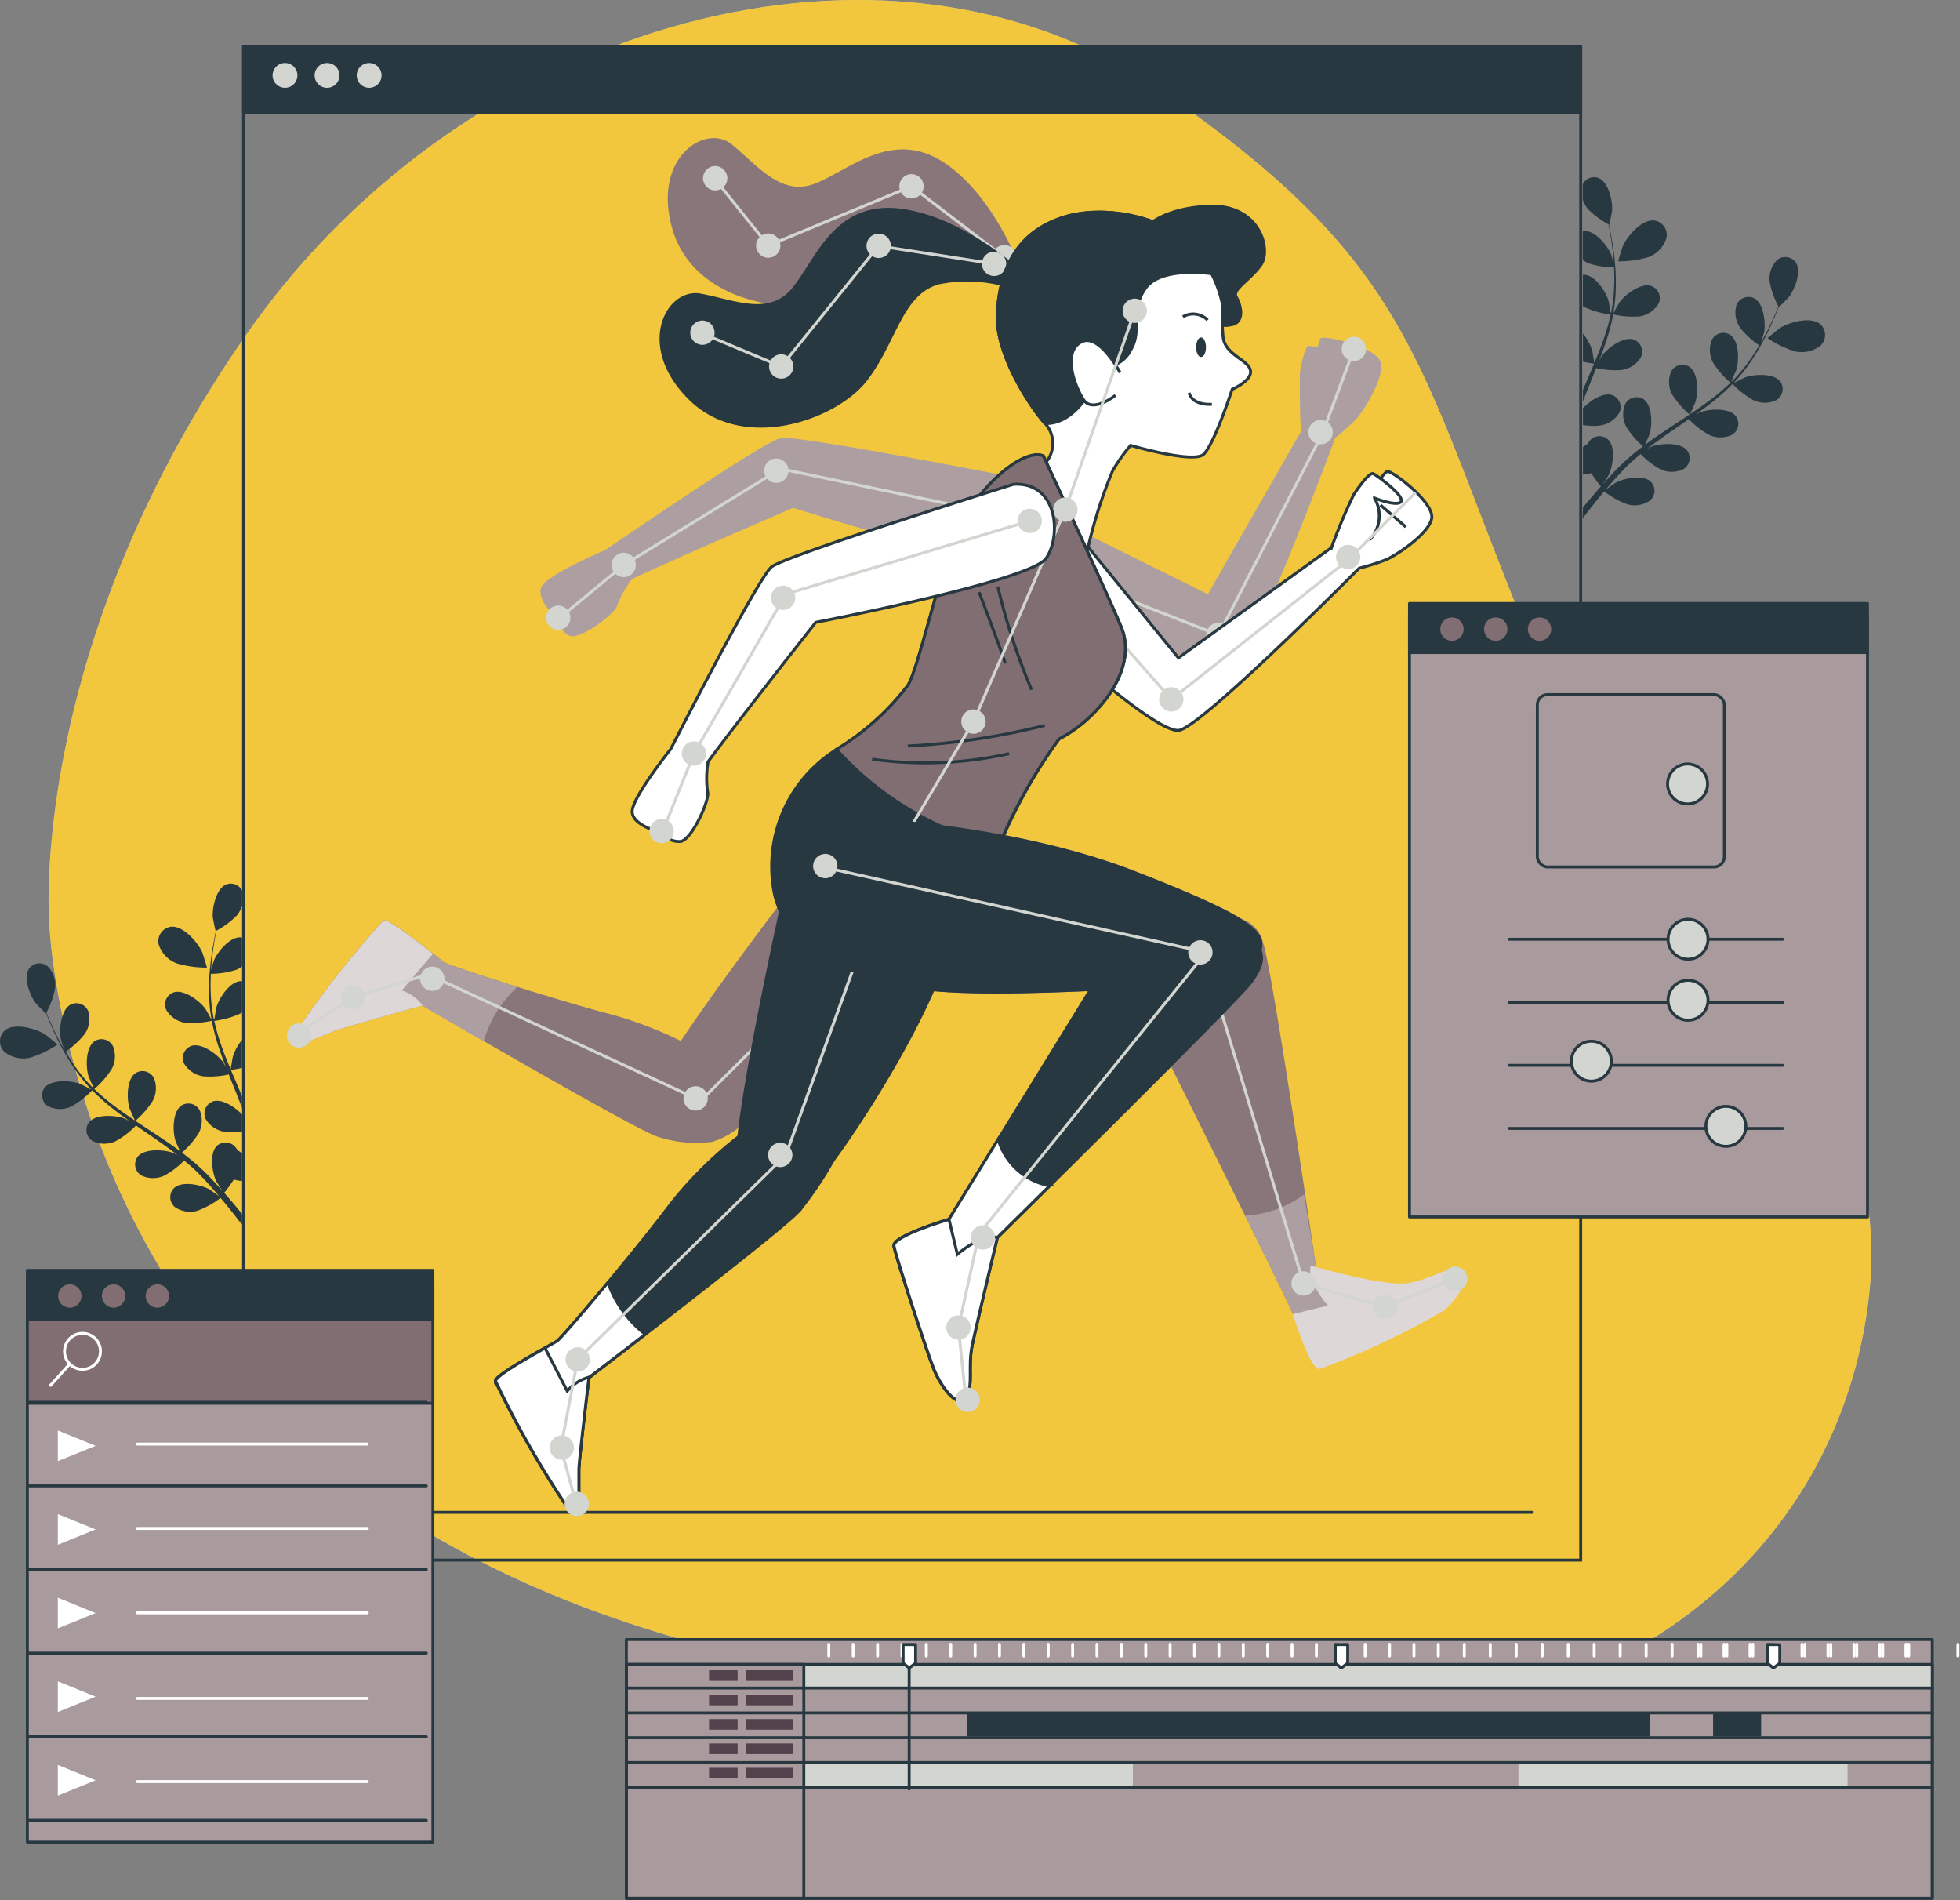 <svg xmlns="http://www.w3.org/2000/svg" xmlns:xlink="http://www.w3.org/1999/xlink" width="100.125" height="97.061" viewBox="0 0 100.125 97.061"><rect x="0" y="0" width="100.125" height="97.061" fill="#808080" stroke="none"/><defs><clipPath id="a"><rect width="100.125" height="97.06" fill="none"/></clipPath><clipPath id="c"><rect width="93.116" height="87.989" fill="none"/></clipPath></defs><g clip-path="url(#a)"><g transform="translate(0 0)"><g clip-path="url(#a)"><path d="M1.75,47.059s.539,16.712,14.489,27.851S49.521,86.845,65.171,87.9,92.84,80.1,94.652,66.71,84.505,49.387,78.018,34.144,72.107,13.888,58.379,4.512,23.175.894,11.917,16.956,1.75,47.059,1.75,47.059" transform="translate(0.76 0.001)" fill="#d2d5d0"/><g transform="translate(2.481 0)" opacity="0.7"><g transform="translate(0 0)"><g clip-path="url(#c)"><path d="M1.75,47.059s.539,16.712,14.489,27.851S49.521,86.845,65.171,87.9,92.84,80.1,94.652,66.71,84.505,49.387,78.018,34.144,72.107,13.888,58.379,4.512,23.175.894,11.917,16.956,1.75,47.059,1.75,47.059" transform="translate(-1.72 0)" fill="#ffc200"/></g></g></g><path d="M41.228,16.165s3.415,7.34,4,8.793-.218,3.054-1.234,4.143a7.046,7.046,0,0,1-1.964,1.525,26.4,26.4,0,0,0-3.415,6.4c-.872,2.689-1.236,4.942-3.851,5.742s-6.541-1.091-7.268-4.216a7.044,7.044,0,0,1,2.98-7.268,13.4,13.4,0,0,0,3.851-3.415c.509-.872,1.453-5.088,2.325-7.413s3.415-4.723,4.579-4.288" transform="translate(12.069 7.118)" fill="#89767a"/><path d="M1.52,37.963a5.3,5.3,0,0,0,1.417-.676c.01-.006-.584-.49-.624-.516-.474-.3-1.57-.613-2.057-.212A.748.748,0,0,0,.239,37.67a1.561,1.561,0,0,0,1.28.293" transform="translate(0 16.064)" fill="#283841"/><path d="M8.091,34.919c.012,0-.216-.731-.236-.776-.228-.516-.973-1.377-1.6-1.311a.748.748,0,0,0-.626.917,1.555,1.555,0,0,0,.907.95,5.313,5.313,0,0,0,1.556.219" transform="translate(2.479 14.501)" fill="#283841"/><path d="M7.676,39.028a.657.657,0,0,0-.366.905,1.37,1.37,0,0,0,.957.646,2.947,2.947,0,0,0,.9-.023V39.7c-.355-.382-1.028-.826-1.491-.673" transform="translate(3.201 17.226)" fill="#283841"/><path d="M11.95,46.926c-.115-.141-.235-.287-.363-.44-.17-.2-.358-.42-.552-.639a7.251,7.251,0,0,0,.493-.678,2.035,2.035,0,0,0,.422.076V43.832a1.748,1.748,0,0,0-.236-.16.744.744,0,0,0-.078-.124.656.656,0,0,0-.97-.1c-.4.383-.247,1.371-.03,1.817.013.026.183.3.293.464-.079-.089-.156-.176-.239-.267-.163-.18-.332-.356-.512-.546L9.9,44.648c-.089-.092-.2-.177-.294-.267-.232-.2-.477-.4-.73-.587a4.327,4.327,0,0,0,.861-1,1.367,1.367,0,0,0,.052-1.152.656.656,0,0,0-.944-.248c-.454.319-.45,1.318-.3,1.791.009.03.151.358.234.536-.151-.112-.3-.226-.46-.336-.456-.317-.926-.623-1.394-.93-.143-.094-.284-.189-.427-.284a4.58,4.58,0,0,0,.894-1.032,1.365,1.365,0,0,0,.053-1.153.656.656,0,0,0-.944-.247c-.454.317-.451,1.318-.3,1.791.01.036.216.507.275.624-.313-.209-.623-.421-.921-.642A11.792,11.792,0,0,1,4.4,40.546a4.615,4.615,0,0,0,.9-1.037,1.376,1.376,0,0,0,.053-1.153.657.657,0,0,0-.946-.247c-.454.317-.45,1.318-.3,1.791.01.03.167.391.245.559l-.026.017a8.412,8.412,0,0,1-.96-1.161c-.16-.226-.3-.453-.431-.675a4.4,4.4,0,0,0,.983-.914,1.366,1.366,0,0,0,.179-1.14.655.655,0,0,0-.911-.349c-.487.267-.593,1.26-.5,1.747,0,.026.085.288.147.48-.058-.1-.118-.2-.172-.3-.2-.368-.363-.718-.5-1.028-.078-.177-.146-.339-.208-.49A4.386,4.386,0,0,0,2.4,35.387a1.369,1.369,0,0,0-.366-1.094.656.656,0,0,0-.97.11c-.309.46.055,1.391.362,1.781.026.033.5.512.506.5l.006-.01c.056.147.12.306.189.476.134.314.291.668.483,1.041a11.909,11.909,0,0,0,.683,1.176,8.76,8.76,0,0,0,.944,1.194l.013.012c-.143-.078-.548-.283-.581-.294-.464-.173-1.463-.232-1.805.2a.656.656,0,0,0,.193.957,1.37,1.37,0,0,0,1.155.012,4.563,4.563,0,0,0,1.081-.836,11.6,11.6,0,0,0,1.163,1.024c.238.185.483.363.732.539-.125-.063-.238-.12-.255-.125-.464-.172-1.462-.232-1.805.2a.655.655,0,0,0,.195.956,1.367,1.367,0,0,0,1.153.012,4.324,4.324,0,0,0,1.054-.809c.1.068.19.134.287.2.461.319.924.633,1.367.956.157.114.307.232.457.349-.111-.056-.2-.1-.221-.108-.464-.172-1.462-.232-1.805.2a.656.656,0,0,0,.195.957,1.367,1.367,0,0,0,1.153.012A4.219,4.219,0,0,0,8.989,44.2c.15.124.3.249.441.376.094.089.19.17.278.264l.268.274c.164.18.334.365.49.545.11.124.21.245.313.366-.154-.115-.461-.334-.489-.349-.433-.241-1.41-.451-1.815-.072a.657.657,0,0,0,.048.976,1.375,1.375,0,0,0,1.139.186,4.484,4.484,0,0,0,1.188-.659c.17.2.333.4.483.587.216.268.412.52.588.753h.029Z" transform="translate(0.417 15.075)" fill="#283841"/><path d="M6.869,38.411a4.576,4.576,0,0,0,1.364-.1,11.632,11.632,0,0,0,.405,1.5c.1.285.2.571.313.855-.069-.123-.133-.232-.143-.245-.293-.4-1.093-1-1.619-.826a.657.657,0,0,0-.366.905,1.374,1.374,0,0,0,.957.646,4.34,4.34,0,0,0,1.325-.094c.043.108.085.218.128.326.187.464.375.927.549,1.388v-.6c-.121-.29-.245-.578-.369-.868-.068-.157-.134-.316-.2-.473.039-.006.288-.042.569-.107V39.285a2.609,2.609,0,0,0-.467.839c-.01.035-.1.542-.114.672-.146-.347-.288-.695-.414-1.042a11.51,11.51,0,0,1-.425-1.437,4.635,4.635,0,0,0,1.323-.369c.032-.02.065-.043.1-.068V36.293a.516.516,0,0,0-.068-.006c-.555.014-1.1.851-1.243,1.326-.009.03-.076.417-.1.6H8.337a8.3,8.3,0,0,1-.16-1.5c-.009-.277,0-.542.012-.8A4.446,4.446,0,0,0,9.513,35.7a1.985,1.985,0,0,0,.27-.164V34.063a.6.6,0,0,0-.059-.013c-.552-.046-1.189.725-1.38,1.182-.01.025-.088.288-.141.483.007-.117.013-.236.023-.349.035-.417.092-.8.146-1.135.033-.19.065-.363.1-.523a4.385,4.385,0,0,0,1.068-.8,1.907,1.907,0,0,0,.245-.456v-.784a.645.645,0,0,0-.817-.319c-.512.215-.721,1.192-.68,1.685,0,.042.137.7.146.7l.01-.006c-.035.154-.069.32-.1.5-.062.336-.128.717-.172,1.135a11.37,11.37,0,0,0-.079,1.358,8.546,8.546,0,0,0,.128,1.515l0,.019c-.075-.144-.3-.539-.322-.568-.293-.4-1.091-1-1.619-.825a.655.655,0,0,0-.365.905,1.371,1.371,0,0,0,.956.646" transform="translate(2.584 13.825)" fill="#283841"/><path d="M64.048,12.94a5.3,5.3,0,0,1-1.417-.676c-.01-.006.584-.49.624-.516.474-.3,1.57-.613,2.057-.212a.748.748,0,0,1,.016,1.112,1.561,1.561,0,0,1-1.28.293" transform="translate(27.664 5.011)" fill="#283841"/><path d="M57.337,9.9c-.012,0,.216-.731.236-.776.228-.516.972-1.377,1.6-1.311a.746.746,0,0,1,.626.917,1.553,1.553,0,0,1-.905.95,5.318,5.318,0,0,1-1.556.219" transform="translate(25.326 3.449)" fill="#283841"/><path d="M57.58,14.005a.657.657,0,0,1,.366.905,1.37,1.37,0,0,1-.957.646,2.946,2.946,0,0,1-.9-.023v-.855c.355-.382,1.028-.826,1.491-.673" transform="translate(24.775 6.173)" fill="#283841"/><path d="M56.089,21.9c.115-.141.235-.288.363-.44.17-.2.358-.42.552-.639a7.252,7.252,0,0,1-.493-.678,2.035,2.035,0,0,1-.422.076V18.809a1.907,1.907,0,0,1,.236-.161.8.8,0,0,1,.078-.123.656.656,0,0,1,.97-.1c.4.383.247,1.371.03,1.817-.013.026-.183.3-.293.464.079-.089.156-.176.239-.267.163-.18.332-.356.512-.546l.274-.267c.089-.092.2-.177.294-.267.232-.2.477-.4.729-.587a4.327,4.327,0,0,1-.861-1,1.367,1.367,0,0,1-.052-1.152.656.656,0,0,1,.944-.248c.454.319.45,1.318.3,1.791-.009.03-.151.358-.234.536.151-.112.3-.226.46-.336.456-.317.926-.623,1.394-.93.143-.094.284-.189.427-.284a4.58,4.58,0,0,1-.894-1.032,1.365,1.365,0,0,1-.053-1.153.656.656,0,0,1,.944-.247c.454.317.451,1.318.3,1.791-.01.036-.216.507-.275.624.313-.209.623-.421.921-.642a11.79,11.79,0,0,0,1.148-.965,4.615,4.615,0,0,1-.9-1.037,1.376,1.376,0,0,1-.053-1.153.657.657,0,0,1,.946-.247c.454.317.45,1.318.3,1.791-.01.03-.167.391-.245.559l.026.017a8.411,8.411,0,0,0,.96-1.161c.16-.226.3-.453.431-.675a4.4,4.4,0,0,1-.983-.914,1.372,1.372,0,0,1-.179-1.14.655.655,0,0,1,.911-.349c.487.267.593,1.26.5,1.747-.006.026-.086.288-.148.48.058-.1.118-.2.172-.3.2-.368.363-.718.5-1.028.078-.177.146-.339.208-.49a4.386,4.386,0,0,1-.448-1.259,1.374,1.374,0,0,1,.366-1.094.656.656,0,0,1,.97.11c.309.46-.055,1.391-.362,1.781-.026.033-.5.512-.506.5l-.006-.01c-.056.147-.118.306-.189.476-.134.314-.29.668-.483,1.041a11.63,11.63,0,0,1-.683,1.176,8.65,8.65,0,0,1-.944,1.194l-.013.012c.143-.078.548-.283.581-.294.464-.173,1.463-.232,1.805.2a.656.656,0,0,1-.193.957,1.37,1.37,0,0,1-1.155.012,4.562,4.562,0,0,1-1.081-.836,11.6,11.6,0,0,1-1.163,1.024c-.238.185-.483.363-.732.539.125-.063.238-.12.255-.125.464-.172,1.462-.232,1.805.2a.655.655,0,0,1-.195.956,1.367,1.367,0,0,1-1.153.012,4.324,4.324,0,0,1-1.054-.809c-.1.068-.19.134-.287.2-.461.319-.924.633-1.367.956-.157.114-.307.232-.457.349.111-.056.2-.1.221-.108.464-.173,1.462-.232,1.805.2a.656.656,0,0,1-.195.957,1.367,1.367,0,0,1-1.153.012,4.218,4.218,0,0,1-1.028-.783c-.15.124-.3.249-.441.376-.094.089-.189.17-.278.264l-.268.274c-.164.18-.334.365-.49.545-.108.124-.21.245-.313.366.154-.115.461-.334.489-.349.433-.241,1.41-.451,1.815-.072a.658.658,0,0,1-.046.976,1.379,1.379,0,0,1-1.14.186,4.485,4.485,0,0,1-1.188-.659c-.17.2-.333.4-.483.587-.216.268-.412.52-.588.753h-.029Z" transform="translate(24.775 4.022)" fill="#283841"/><path d="M59,13.388a4.56,4.56,0,0,1-1.362-.1,11.88,11.88,0,0,1-.407,1.5c-.1.285-.2.571-.313.855.069-.123.133-.232.143-.245.293-.4,1.093-1,1.619-.826a.657.657,0,0,1,.366.905,1.374,1.374,0,0,1-.957.646,4.372,4.372,0,0,1-1.323-.094c-.045.108-.087.218-.13.326-.187.464-.375.927-.549,1.387v-.594c.121-.29.245-.578.369-.868.068-.157.134-.316.2-.473-.039-.006-.288-.042-.569-.107V14.262a2.609,2.609,0,0,1,.467.839c.01.035.1.542.114.672.146-.347.288-.695.414-1.042a11.511,11.511,0,0,0,.425-1.437,4.635,4.635,0,0,1-1.323-.369c-.032-.02-.065-.043-.1-.068V11.27a.515.515,0,0,1,.068-.006c.555.014,1.1.851,1.243,1.326.009.03.076.417.1.6h.032a8.3,8.3,0,0,0,.16-1.5c.009-.277,0-.542-.012-.8a4.446,4.446,0,0,1-1.325-.219,1.986,1.986,0,0,1-.27-.164V9.04a.6.6,0,0,1,.059-.013c.552-.046,1.189.725,1.38,1.182.01.025.088.288.141.483-.007-.117-.013-.236-.023-.349-.035-.417-.092-.8-.146-1.135-.033-.19-.065-.363-.1-.523a4.385,4.385,0,0,1-1.068-.8,1.907,1.907,0,0,1-.245-.456V6.642a.644.644,0,0,1,.817-.319c.512.215.721,1.192.68,1.685,0,.042-.137.7-.146.7l-.01-.006c.035.154.069.32.1.5.062.336.128.717.172,1.135a11.37,11.37,0,0,1,.079,1.358,8.546,8.546,0,0,1-.128,1.515l0,.019c.075-.144.3-.539.321-.568.293-.4,1.091-1,1.619-.825a.655.655,0,0,1,.365.905,1.371,1.371,0,0,1-.956.646" transform="translate(24.775 2.772)" fill="#283841"/><path d="M54.142,13.231c-.2-.789-2.778-1.373-3.043-1.251-.05.023-.112.2-.18.473a3.036,3.036,0,0,0-.431-.071c-.264-.01-.474,1.383-.474,1.383s-.022,2.379.071,2.961l-4.773,8.34-8.143-4.044c-.608,2.351,3.313,6.238,3.313,6.238s5.4,1.7,6.362,1.181S51.82,17.081,51.82,17.081a11.765,11.765,0,0,0,1.077-.969c.373-.409,1.445-2.092,1.246-2.881" transform="translate(16.389 5.285)" fill="#ad9fa1"/><path d="M38.788,24.543l6.322,2.48L50.4,16.775l1.7-4.53" transform="translate(17.133 5.409)" fill="none" stroke="#d2d5d0" stroke-miterlimit="10" stroke-width="0.15"/><path d="M43.93,22.428a.622.622,0,1,0-.309.823.62.62,0,0,0,.309-.823" transform="translate(18.88 9.746)" fill="#d2d5d0"/><path d="M47.549,15.243a.622.622,0,1,0-.309.823.62.62,0,0,0,.309-.823" transform="translate(20.478 6.572)" fill="#d2d5d0"/><path d="M48.784,12.552a.621.621,0,1,0-.621.621.621.621,0,0,0,.621-.621" transform="translate(20.999 5.27)" fill="#d2d5d0"/><path d="M48.723,7.306A5.5,5.5,0,0,0,45.8,8.1a7.336,7.336,0,0,0-4.693-.183,4.321,4.321,0,0,0-2.589,2.164,5.765,5.765,0,0,0-.5,1.423,8.645,8.645,0,0,0-.164,1.21c-.006.071-.007.14-.009.21v.066c0,.049,0,.1,0,.148l.006.081c0,.045.006.091.01.136,0,.029.007.056.01.084.006.046.01.091.017.136,0,.029.009.058.014.087.007.046.013.091.022.136.006.029.013.058.019.087.009.046.017.091.029.136.006.029.013.058.02.087l.035.137c.007.029.016.058.025.087l.039.137c.009.029.019.056.027.085.014.046.029.092.045.138.009.027.019.055.029.084.016.046.032.092.049.138l.03.082c.017.046.035.092.053.138l.035.084c.017.045.036.089.055.134l.036.082c.019.045.039.089.059.134.012.027.025.053.036.079.02.045.042.089.062.133l.039.081.062.127.042.082c.022.04.042.082.063.123s.029.053.042.079l.065.12.043.081.065.114c.014.026.03.052.045.079s.042.072.063.107l.048.081c.02.033.04.066.059.1l.052.082.056.089.052.084.053.082.055.084c.017.025.033.049.049.074s.039.058.058.085l.042.061.061.088c.013.017.025.035.036.052l.063.087.029.04.066.089.022.029.066.087.017.022.066.085.01.01c.023.029.045.056.066.081l.006.007.063.074c.035.039.066.074.094.1a1.517,1.517,0,0,1,.078,1.858c-.022.026-.04.049-.059.075-.094-.2-.146-.314-.146-.314-1.163-.437-3.707,1.962-4.579,4.288s-1.817,6.541-2.325,7.413a13.011,13.011,0,0,1-3.668,3.29A16.4,16.4,0,0,0,37.928,40a27.042,27.042,0,0,1,3.078-5.478,7.072,7.072,0,0,0,1.962-1.525c1.018-1.091,1.817-2.69,1.236-4.143-.242-.6-.976-2.23-1.749-3.921a20.4,20.4,0,0,1,1.285-4.092,8.138,8.138,0,0,1,.928-1.315s3.173.928,3.714.464,1.471-3.327,1.471-3.327,1.084-.464.928-1.006-1.315-.774-1.393-1.7c-.017-.218-.027-.414-.032-.587a1.746,1.746,0,0,0,.391.007c.787-.079.551-1.024.316-1.417s.708-.866,1.259-1.654-.078-3.072-2.6-2.993" transform="translate(13.09 3.226)" fill="#ad9fa1"/><path d="M40.526,8.486s.866-1.1,3.387-1.181,3.15,2.2,2.6,2.992-1.5,1.26-1.26,1.654.473,1.339-.314,1.419A1.1,1.1,0,0,1,43.6,12.344c-.078-.708-2.047-3.779-3.071-3.858" transform="translate(17.901 3.226)" fill="#89767a"/><path d="M46.871,12.386A6.133,6.133,0,0,0,45.4,9.368C44.085,7.82,40.834,7.046,38.591,7.82s-3.1,2.553-3.25,4.8,1.933,5.184,2.475,5.726a1.517,1.517,0,0,1,.078,1.857c-.31.386-.464.62-.464.62l2.4,4.488a24.613,24.613,0,0,1,1.393-4.566,8.124,8.124,0,0,1,.928-1.316s3.173.928,3.714.464,1.471-3.327,1.471-3.327,1.083-.464.928-1-1.315-.774-1.393-1.7a7.206,7.206,0,0,1,0-1.471" transform="translate(15.607 3.32)" fill="#ad9fa1"/><path d="M45.4,9.367c-1.316-1.548-4.567-2.321-6.811-1.548s-3.1,2.555-3.25,4.8c-.151,2.2,1.853,5.068,2.442,5.69.564.025,1.889-.235,2.9-2.9a1.515,1.515,0,0,0,1.472-.852c.618-1.006-.079-2.011.771-3.172.709-.965,2.693-.807,3.348-.727A7.118,7.118,0,0,0,45.4,9.367" transform="translate(15.607 3.32)" fill="#89767a"/><path d="M40.45,13.7s-1.083-2.089-2.013-1.547-.309,2.243.156,2.94,1.625-.232,1.625-.232" transform="translate(16.766 5.33)" fill="#ad9fa1"/><path d="M44.582,11.01,41.036,21.167,36.342,31.993,30.306,42.149" transform="translate(13.386 4.864)" fill="none" stroke="#d2d5d0" stroke-miterlimit="10" stroke-width="0.15"/><path d="M41.02,11.2a.621.621,0,1,0-.621.621.621.621,0,0,0,.621-.621" transform="translate(17.57 4.673)" fill="#d2d5d0"/><path d="M38.561,18.245a.621.621,0,1,0-.621.621.621.621,0,0,0,.621-.621" transform="translate(16.484 7.785)" fill="#d2d5d0"/><path d="M35.305,25.754a.622.622,0,1,0-.623.621.623.623,0,0,0,.623-.621" transform="translate(15.045 11.102)" fill="#d2d5d0"/><path d="M31.118,32.8a.621.621,0,1,0-.621.621.621.621,0,0,0,.621-.621" transform="translate(13.196 14.214)" fill="#d2d5d0"/><path d="M44.306,17.713s-11.952-2.357-12.869-2.193c-.747.133-6.779,4.22-8.976,5.722,0,0-2.9,1.223-3.248,1.861s.82,1.687.82,1.687a1.092,1.092,0,0,0,.623.835c.545.213,2.382-1.188,2.426-1.576a5.11,5.11,0,0,1,.754-1.331c2.014-.956,8.228-3.633,8.228-3.633s10.648,3.387,11.907,2.746,2.383-3.172.334-4.119" transform="translate(8.458 6.852)" fill="#ad9fa1"/><path d="M43.873,19.269,31.144,16.607l-8.013,4.915-3.369,2.785" transform="translate(8.729 7.336)" fill="none" stroke="#d2d5d0" stroke-miterlimit="10" stroke-width="0.15"/><path d="M37.223,18.94a.622.622,0,1,0-.843.249.622.622,0,0,0,.843-.249" transform="translate(15.926 7.961)" fill="#d2d5d0"/><path d="M28.244,17.163a.622.622,0,1,0-.843.249.622.622,0,0,0,.843-.249" transform="translate(11.96 7.176)" fill="#d2d5d0"/><path d="M22.836,20.5a.622.622,0,1,0-.843.249.622.622,0,0,0,.843-.249" transform="translate(9.571 8.651)" fill="#d2d5d0"/><path d="M20.517,22.372a.622.622,0,1,0-.843.249.622.622,0,0,0,.843-.249" transform="translate(8.547 9.477)" fill="#d2d5d0"/><path d="M41.945,12.246s-1.3-4.073-4.014-6S33,6.488,31.223,7.2s-2.964-.92-4.308-2-4.112.732-2.994,4.41,6.054,4.432,8.326,3.441,3.665-3.006,5.615-2.588a7.187,7.187,0,0,1,3.462,2.279Z" transform="translate(10.451 2.164)" fill="#89767a"/><path d="M40.121,10.348l-4.74-3.623L28.066,9.754,25.312,6.317" transform="translate(11.18 2.791)" fill="none" stroke="#d2d5d0" stroke-miterlimit="10" stroke-width="0.15"/><path d="M27.958,9.189a.621.621,0,1,0-.843.249.621.621,0,0,0,.843-.249" transform="translate(11.833 3.653)" fill="#d2d5d0"/><path d="M26.078,6.8a.621.621,0,1,0-.843.249.622.622,0,0,0,.843-.249" transform="translate(11.003 2.6)" fill="#d2d5d0"/><path d="M33.033,7.088a.621.621,0,1,0-.843.249.621.621,0,0,0,.843-.249" transform="translate(14.075 2.725)" fill="#d2d5d0"/><path d="M36.321,9.6a.621.621,0,1,0-.843.249.622.622,0,0,0,.843-.249" transform="translate(15.527 3.835)" fill="#d2d5d0"/><path d="M31.146,31.054s-8.128,10.483-8.061,11.737a2.347,2.347,0,0,0,3.178,2.248c1.964-.771,9.246-5.251,11.648-8.356s-2.4-9.7-6.764-5.628" transform="translate(10.197 13.148)" fill="#89767a"/><path d="M30.084,28.9s8.686.17,15.5,2.81,6.728,3.237,6.472,4.259-2.555,1.7-10.731,1.959-10.731-.427-13.37-3.833" transform="translate(12.348 12.766)" fill="#89767a"/><path d="M32.2,39.9a20.161,20.161,0,0,0-5.434-2.46c-2.885-.747-8.407-2.526-8.662-2.7s-2.775-2.265-3.09-2.135a50.169,50.169,0,0,0-4.638,5.961c-.027.381-.04.569.747.245l1.338-.551c.394-.161,4.527-1.311,4.527-1.311s10.546,6.156,11.959,6.681a6.3,6.3,0,0,0,2.866.284,4.011,4.011,0,0,0,1.541-.9" transform="translate(4.579 14.403)" fill="#89767a"/><path d="M21.856,36.009C19.9,35.4,18.24,34.84,18.1,34.748c-.255-.172-2.775-2.265-3.09-2.135a50.169,50.169,0,0,0-4.638,5.961c-.027.379-.042.569.747.245l1.338-.551c.394-.161,4.526-1.311,4.526-1.311s1.351.789,3.15,1.825a5.828,5.828,0,0,1,1.72-2.774" transform="translate(4.579 14.403)" fill="#ad9fa1"/><path d="M15.935,36.194l1.6-1.886c-.833-.657-2.288-1.792-2.522-1.7a50.169,50.169,0,0,0-4.638,5.961c-.027.381-.042.571.747.247l1.338-.552c.394-.161,4.526-1.311,4.526-1.311l.053.032a2.178,2.178,0,0,0-1.1-.8" transform="translate(4.579 14.403)" fill="#ddd7d7"/><path d="M39.589,33.207l-8.372,8.345L17.287,35.1l-3.838,1.159-3.077,2.049" transform="translate(4.582 14.668)" fill="none" stroke="#d2d5d0" stroke-miterlimit="10" stroke-width="0.15"/><path d="M25.4,39.366a.621.621,0,1,0-.828.3.623.623,0,0,0,.828-.3" transform="translate(10.698 16.997)" fill="#d2d5d0"/><path d="M16.072,35.128a.621.621,0,1,0-.828.3.623.623,0,0,0,.828-.3" transform="translate(6.576 15.125)" fill="#d2d5d0"/><path d="M13.26,35.781a.621.621,0,1,0-.828.3.623.623,0,0,0,.828-.3" transform="translate(5.334 15.413)" fill="#d2d5d0"/><path d="M11.351,37.137a.621.621,0,1,0-.828.3.623.623,0,0,0,.828-.3" transform="translate(4.491 16.012)" fill="#d2d5d0"/><path d="M48.462,52.756c.556-.185,2-.177,2.993-.471-.99-1.034-1.805-1.89-1.805-1.89s-2.255-15.418-2.713-16.61A1.626,1.626,0,0,0,44.572,32.7l-4.765,2.526S48.482,52.6,48.462,52.756" transform="translate(17.583 14.363)" fill="#89767a"/><path d="M46.557,48.427c.556-.185,2-.177,2.993-.471-.99-1.034-1.805-1.89-1.805-1.89s-.257-1.573-.621-3.75A5.514,5.514,0,0,1,44.118,43.4c1.316,2.653,2.448,4.959,2.439,5.026" transform="translate(19.487 18.692)" fill="#ad9fa1"/><path d="M47.19,50.115a39.907,39.907,0,0,0,6.4-3.023c.67-.627,1.472-1.854.761-2.034s-1.459.477-2.663.673-4.955-.894-4.955-.894c-.251.768.865,2.04.865,2.04l-1.786.435s.869,2.891,1.38,2.8" transform="translate(20.235 19.805)" fill="#ddd7d7"/><path d="M61.594,51.555l-3.911,1.6-4.152-1.2L48.5,35.349,29.573,30.79" transform="translate(13.063 13.601)" fill="none" stroke="#d2d5d0" stroke-miterlimit="10" stroke-width="0.15"/><path d="M47,45.66a.621.621,0,1,0-.621.621A.621.621,0,0,0,47,45.66" transform="translate(20.212 19.894)" fill="#d2d5d0"/><path d="M43.514,34.143a.621.621,0,1,0-.621.621.621.621,0,0,0,.621-.621" transform="translate(18.671 14.807)" fill="#d2d5d0"/><path d="M30.386,30.981a.621.621,0,1,0-.621.621.621.621,0,0,0,.621-.621" transform="translate(12.873 13.411)" fill="#d2d5d0"/><path d="M49.882,46.491a.621.621,0,1,0-.621.621.621.621,0,0,0,.621-.621" transform="translate(21.484 20.261)" fill="#d2d5d0"/><path d="M52.374,45.494a.621.621,0,1,0-.621.621.621.621,0,0,0,.621-.621" transform="translate(22.585 19.821)" fill="#d2d5d0"/><line x2="61.297" transform="translate(17.006 77.242)" fill="none" stroke="#283841" stroke-miterlimit="10" stroke-width="0.15"/><path d="M42,10.8s-3.087-2.957-6.393-3.348-4.217,2.565-5.435,4.044-3.043.608-4.739.3-3.263,2.608-.522,5.3,7.435,1,8.957-.956,1.782-4.391,3.7-4.958a7.184,7.184,0,0,1,4.13.349Z" transform="translate(10.347 3.275)" fill="#283841"/><path d="M42,10.8s-3.087-2.957-6.393-3.348-4.217,2.565-5.435,4.044-3.043.608-4.739.3-3.263,2.608-.522,5.3,7.435,1,8.957-.956,1.782-4.391,3.7-4.958a7.184,7.184,0,0,1,4.13.349Z" transform="translate(10.347 3.275)" fill="none" stroke="#283841" stroke-miterlimit="10" stroke-width="0.15"/><path d="M39.8,9.629l-5.9-.917-4.978,6.158-4.061-1.7" transform="translate(10.983 3.848)" fill="none" stroke="#d2d5d0" stroke-miterlimit="10" stroke-width="0.15"/><path d="M28.493,13.173a.621.621,0,1,0-.621.621.621.621,0,0,0,.621-.621" transform="translate(12.036 5.545)" fill="#d2d5d0"/><path d="M25.7,11.976a.621.621,0,1,0-.621.621.621.621,0,0,0,.621-.621" transform="translate(10.804 5.016)" fill="#d2d5d0"/><path d="M31.947,8.9a.622.622,0,1,0-.623.621.623.623,0,0,0,.623-.621" transform="translate(13.562 3.658)" fill="#d2d5d0"/><path d="M36.036,9.538a.621.621,0,1,0-.621.621.621.621,0,0,0,.621-.621" transform="translate(15.368 3.939)" fill="#d2d5d0"/><path d="M37.952,19.174l5.741,7.05,8.068-5.814S54.086,16.7,54.376,16.7s2.4,1.6,2.253,2.4-1.817,1.889-2.325,2.106a11.6,11.6,0,0,1-1.381.437s-8.14,8.212-9.23,8.284-5.305-3.705-5.305-3.705-1.962-5.16-.435-7.05" transform="translate(16.507 7.378)" fill="#fff"/><path d="M37.952,19.174l5.741,7.05,8.068-5.814S54.086,16.7,54.376,16.7s2.4,1.6,2.253,2.4-1.817,1.889-2.325,2.106a11.6,11.6,0,0,1-1.381.437s-8.14,8.212-9.23,8.284-5.305-3.705-5.305-3.705S36.425,21.064,37.952,19.174Z" transform="translate(16.507 7.378)" fill="none" stroke="#283841" stroke-miterlimit="10" stroke-width="0.15"/><path d="M47.149,20.683a27.55,27.55,0,0,1,1.181-2.834s.768-1.182,1-1.064,1.595,1.123,1.417,1.417-1.358-.176-1.358-.176a1.793,1.793,0,0,1-.236,2.125" transform="translate(20.826 7.411)" fill="#fff"/><path d="M47.149,20.683a27.55,27.55,0,0,1,1.181-2.834s.768-1.182,1-1.064,1.595,1.123,1.417,1.417-1.358-.176-1.358-.176a1.793,1.793,0,0,1-.236,2.125" transform="translate(20.826 7.411)" fill="none" stroke="#283841" stroke-miterlimit="10" stroke-width="0.15"/><line x2="1.299" y2="1.122" transform="translate(70.515 25.79)" fill="none" stroke="#283841" stroke-miterlimit="10" stroke-width="0.15"/><path d="M36.9,20.467l6.639,7.544,9.055-7.142,3.42-3.42" transform="translate(16.298 7.708)" fill="none" stroke="#d2d5d0" stroke-miterlimit="10" stroke-width="0.15"/><path d="M42.315,24.966a.621.621,0,1,0-.621.621.621.621,0,0,0,.621-.621" transform="translate(18.142 10.754)" fill="#d2d5d0"/><path d="M48.582,19.922a.621.621,0,1,0-.621.621.621.621,0,0,0,.621-.621" transform="translate(20.91 8.526)" fill="#d2d5d0"/><path d="M40.526,8.486s.866-1.1,3.387-1.181,3.15,2.2,2.6,2.992-1.5,1.26-1.26,1.654.473,1.339-.314,1.419A1.1,1.1,0,0,1,43.6,12.344c-.078-.708-2.047-3.779-3.071-3.858" transform="translate(17.901 3.226)" fill="#283841"/><path d="M40.526,8.486s.866-1.1,3.387-1.181,3.15,2.2,2.6,2.992-1.5,1.26-1.26,1.654.473,1.339-.314,1.419A1.1,1.1,0,0,1,43.6,12.344C43.519,11.637,41.55,8.566,40.526,8.486Z" transform="translate(17.901 3.226)" fill="none" stroke="#283841" stroke-miterlimit="10" stroke-width="0.15"/><path d="M46.871,12.386A6.133,6.133,0,0,0,45.4,9.368C44.085,7.82,40.834,7.046,38.591,7.82s-3.1,2.553-3.25,4.8,1.933,5.184,2.475,5.726a1.517,1.517,0,0,1,.078,1.857c-.31.386-.464.62-.464.62l2.4,4.488a24.613,24.613,0,0,1,1.393-4.566,8.124,8.124,0,0,1,.928-1.316s3.173.928,3.714.464,1.471-3.327,1.471-3.327,1.083-.464.928-1-1.315-.774-1.393-1.7a7.206,7.206,0,0,1,0-1.471" transform="translate(15.607 3.32)" fill="#fff"/><path d="M46.871,12.386A6.133,6.133,0,0,0,45.4,9.368C44.085,7.82,40.834,7.046,38.591,7.82s-3.1,2.553-3.25,4.8,1.933,5.184,2.475,5.726a1.517,1.517,0,0,1,.078,1.857c-.31.386-.464.62-.464.62l2.4,4.488a24.613,24.613,0,0,1,1.393-4.566,8.124,8.124,0,0,1,.928-1.316s3.173.928,3.714.464,1.471-3.327,1.471-3.327,1.083-.464.928-1-1.315-.774-1.393-1.7A7.206,7.206,0,0,1,46.871,12.386Z" transform="translate(15.607 3.32)" fill="none" stroke="#283841" stroke-miterlimit="10" stroke-width="0.15"/><path d="M42.886,12.456c0,.278-.112.5-.252.5s-.252-.226-.252-.5.112-.5.252-.5.252.226.252.5" transform="translate(18.72 5.279)" fill="#283841"/><path d="M41.914,11.267a1.029,1.029,0,0,1,1.261.169" transform="translate(18.514 4.913)" fill="none" stroke="#283841" stroke-miterlimit="10" stroke-width="0.15"/><path d="M43.3,14.5s-.973.1-1.168-.584" transform="translate(18.609 6.148)" fill="none" stroke="#283841" stroke-miterlimit="10" stroke-width="0.15"/><path d="M45.4,9.367c-1.316-1.548-4.567-2.321-6.811-1.548s-3.1,2.555-3.25,4.8c-.151,2.2,1.853,5.068,2.442,5.69.564.025,1.889-.235,2.9-2.9a1.515,1.515,0,0,0,1.472-.852c.618-1.006-.079-2.011.771-3.172.709-.965,2.693-.807,3.348-.727A7.118,7.118,0,0,0,45.4,9.367" transform="translate(15.607 3.32)" fill="#283841"/><path d="M45.4,9.367c-1.316-1.548-4.567-2.321-6.811-1.548s-3.1,2.555-3.25,4.8c-.151,2.2,1.853,5.068,2.442,5.69.564.025,1.889-.235,2.9-2.9a1.515,1.515,0,0,0,1.472-.852c.618-1.006-.079-2.011.771-3.172.709-.965,2.693-.807,3.348-.727A7.118,7.118,0,0,0,45.4,9.367Z" transform="translate(15.607 3.32)" fill="none" stroke="#283841" stroke-miterlimit="10" stroke-width="0.15"/><path d="M40.45,13.7s-1.083-2.089-2.013-1.547-.309,2.243.156,2.94,1.625-.232,1.625-.232" transform="translate(16.766 5.33)" fill="#fff"/><path d="M40.45,13.7s-1.083-2.089-2.013-1.547-.309,2.243.156,2.94,1.625-.232,1.625-.232" transform="translate(16.766 5.33)" fill="none" stroke="#283841" stroke-miterlimit="10" stroke-width="0.15"/><path d="M41.228,16.165s3.415,7.34,4,8.793-.218,3.054-1.234,4.143a7.046,7.046,0,0,1-1.964,1.525,26.4,26.4,0,0,0-3.415,6.4c-.872,2.689-1.236,4.942-3.851,5.742s-6.541-1.091-7.268-4.216a7.044,7.044,0,0,1,2.98-7.268,13.4,13.4,0,0,0,3.851-3.415c.509-.872,1.453-5.088,2.325-7.413s3.415-4.723,4.579-4.288" transform="translate(12.069 7.118)" fill="#283841"/><path d="M41.228,16.165s3.415,7.34,4,8.793-.218,3.054-1.234,4.143a7.046,7.046,0,0,1-1.964,1.525,26.4,26.4,0,0,0-3.415,6.4c-.872,2.689-1.236,4.942-3.851,5.742s-6.541-1.091-7.268-4.216a7.044,7.044,0,0,1,2.98-7.268,13.4,13.4,0,0,0,3.851-3.415c.509-.872,1.453-5.088,2.325-7.413S40.064,15.729,41.228,16.165Z" transform="translate(12.069 7.118)" fill="none" stroke="#283841" stroke-miterlimit="10" stroke-width="0.15"/><path d="M42.968,29.1c1.018-1.09,1.817-2.689,1.236-4.142s-4-8.794-4-8.794c-1.162-.435-3.705,1.962-4.577,4.288s-1.817,6.541-2.325,7.413a12.988,12.988,0,0,1-3.668,3.291,16.4,16.4,0,0,0,8.293,4.948,26.94,26.94,0,0,1,3.078-5.477A7.093,7.093,0,0,0,42.968,29.1" transform="translate(13.09 7.118)" fill="#806e73"/><path d="M42.968,29.1c1.018-1.09,1.817-2.689,1.236-4.142s-4-8.794-4-8.794c-1.162-.435-3.705,1.962-4.577,4.288s-1.817,6.541-2.325,7.413a12.988,12.988,0,0,1-3.668,3.291,16.4,16.4,0,0,0,8.293,4.948,26.94,26.94,0,0,1,3.078-5.477A7.093,7.093,0,0,0,42.968,29.1Z" transform="translate(13.09 7.118)" fill="none" stroke="#283841" stroke-miterlimit="10" stroke-width="0.15"/><path d="M35.356,20.779a32.293,32.293,0,0,0,1.724,5.269" transform="translate(15.617 9.179)" fill="none" stroke="#283841" stroke-miterlimit="10" stroke-width="0.15"/><path d="M34.692,20.979s.959,2.491,1.341,3.64" transform="translate(15.324 9.267)" fill="none" stroke="#283841" stroke-miterlimit="10" stroke-width="0.15"/><path d="M30.9,26.982A19.635,19.635,0,0,0,37.9,26.7" transform="translate(13.65 11.792)" fill="none" stroke="#283841" stroke-miterlimit="10" stroke-width="0.15"/><path d="M32.166,26.751A36.3,36.3,0,0,0,39.16,25.7" transform="translate(14.208 11.351)" fill="none" stroke="#283841" stroke-miterlimit="10" stroke-width="0.15"/><path d="M44.582,11.01,41.036,21.167,36.342,31.993,30.306,42.149" transform="translate(13.386 4.864)" fill="none" stroke="#d2d5d0" stroke-miterlimit="10" stroke-width="0.15"/><path d="M41.02,11.2a.621.621,0,1,0-.621.621.621.621,0,0,0,.621-.621" transform="translate(17.57 4.673)" fill="#d2d5d0"/><path d="M38.561,18.245a.621.621,0,1,0-.621.621.621.621,0,0,0,.621-.621" transform="translate(16.484 7.785)" fill="#d2d5d0"/><path d="M35.305,25.754a.622.622,0,1,0-.623.621.623.623,0,0,0,.623-.621" transform="translate(15.045 11.102)" fill="#d2d5d0"/><path d="M31.118,32.8a.621.621,0,1,0-.621.621.621.621,0,0,0,.621-.621" transform="translate(13.196 14.214)" fill="#d2d5d0"/><path d="M28.507,32.578s-2.895,12.945-2.3,14.052a2.347,2.347,0,0,0,3.832.68c1.447-1.533,6.132-8.686,6.984-12.518s-6.3-7.751-8.516-2.214" transform="translate(11.54 13.176)" fill="#283841"/><path d="M28.507,32.578s-2.895,12.945-2.3,14.052a2.347,2.347,0,0,0,3.832.68c1.447-1.533,6.132-8.686,6.984-12.518S30.722,27.042,28.507,32.578Z" transform="translate(11.54 13.176)" fill="none" stroke="#283841" stroke-miterlimit="10" stroke-width="0.15"/><path d="M30.844,39.828A20.181,20.181,0,0,0,26.5,43.915c-1.788,2.385-5.535,6.814-5.79,6.984s-3.152,1.7-3.152,2.044A50.123,50.123,0,0,0,21.306,59.5c.34.172.51.257.51-.6V57.457c0-.427.512-4.684.512-4.684s9.708-7.409,10.731-8.516a18.222,18.222,0,0,0,2.129-3.322" transform="translate(7.756 17.593)" fill="#283841"/><path d="M30.844,39.828A20.181,20.181,0,0,0,26.5,43.915c-1.788,2.385-5.535,6.814-5.79,6.984s-3.152,1.7-3.152,2.044A50.123,50.123,0,0,0,21.306,59.5c.34.172.51.257.51-.6V57.457c0-.427.512-4.684.512-4.684s9.708-7.409,10.731-8.516a18.222,18.222,0,0,0,2.129-3.322" transform="translate(7.756 17.593)" fill="none" stroke="#283841" stroke-miterlimit="10" stroke-width="0.15"/><path d="M23.3,45.434c-1.309,1.574-2.458,2.9-2.6,2.99-.255.17-3.15,1.7-3.15,2.044a49.959,49.959,0,0,0,3.747,6.557c.34.17.51.255.51-.6V54.982c0-.427.51-4.684.51-4.684s1.244-.949,2.888-2.219a5.82,5.82,0,0,1-1.91-2.646" transform="translate(7.756 20.069)" fill="#fff"/><path d="M23.3,45.434c-1.309,1.574-2.458,2.9-2.6,2.99-.255.17-3.15,1.7-3.15,2.044a49.959,49.959,0,0,0,3.747,6.557c.34.17.51.255.51-.6V54.982c0-.427.51-4.684.51-4.684s1.244-.949,2.888-2.219A5.82,5.82,0,0,1,23.3,45.434Z" transform="translate(7.756 20.069)" fill="none" stroke="#283841" stroke-miterlimit="10" stroke-width="0.15"/><path d="M21.221,49.954l-1.135-2.2c-.926.522-2.527,1.434-2.527,1.688A50.123,50.123,0,0,0,21.306,56c.34.17.51.255.51-.6V53.956c0-.425.512-4.684.512-4.684l.049-.036a2.183,2.183,0,0,0-1.156.718" transform="translate(7.756 21.094)" fill="#fff"/><path d="M21.221,49.954l-1.135-2.2c-.926.522-2.527,1.434-2.527,1.688A50.123,50.123,0,0,0,21.306,56c.34.17.51.255.51-.6V53.956c0-.425.512-4.684.512-4.684l.049-.036A2.183,2.183,0,0,0,21.221,49.954Z" transform="translate(7.756 21.094)" fill="none" stroke="#283841" stroke-miterlimit="10" stroke-width="0.15"/><path d="M35.393,33.207,31.369,44.321,20.734,54.765l-.862,4.5.862,3.162" transform="translate(8.777 14.668)" fill="none" stroke="#d2d5d0" stroke-miterlimit="10" stroke-width="0.15"/><path d="M28.459,41.106a.621.621,0,1,0-.621.621.621.621,0,0,0,.621-.621" transform="translate(12.021 17.883)" fill="#d2d5d0"/><path d="M21.282,48.35a.621.621,0,1,0-.621.621.621.621,0,0,0,.621-.621" transform="translate(8.851 21.083)" fill="#d2d5d0"/><path d="M20.718,51.474a.621.621,0,1,0-.621.621.621.621,0,0,0,.621-.621" transform="translate(8.602 22.463)" fill="#d2d5d0"/><path d="M21.249,53.467a.621.621,0,1,0-.621.621.621.621,0,0,0,.621-.621" transform="translate(8.837 23.343)" fill="#d2d5d0"/><path d="M30.084,28.9s8.686.17,15.5,2.81,6.728,3.237,6.472,4.259-2.555,1.7-10.731,1.959-10.731-.427-13.37-3.833" transform="translate(12.348 12.766)" fill="#283841"/><path d="M30.084,28.9s8.686.17,15.5,2.81,6.728,3.237,6.472,4.259-2.555,1.7-10.731,1.959-10.731-.427-13.37-3.833" transform="translate(102.348 122.766)" fill="none" stroke="#283841" stroke-miterlimit="10" stroke-width="0.15"/><path d="M42.408,34.772l-7.921,12.86s-2.895.851-2.81,1.362,1.7,5.45,2.044,6.3,1.192,2.044,1.618,1.447.085-1.533.34-2.725,1.277-5.451,1.277-5.451S49.137,36.559,49.9,35.539s.767-1.7-.17-2.385" transform="translate(13.991 14.645)" fill="#283841"/><path d="M42.408,34.772l-7.921,12.86s-2.895.851-2.81,1.362,1.7,5.45,2.044,6.3,1.192,2.044,1.618,1.447.085-1.533.34-2.725,1.277-5.451,1.277-5.451S49.137,36.559,49.9,35.539s.767-1.7-.17-2.385" transform="translate(13.991 14.645)" fill="none" stroke="#283841" stroke-miterlimit="10" stroke-width="0.15"/><path d="M37,40.361l-2.517,4.086s-2.895.852-2.81,1.364,1.7,5.45,2.044,6.3,1.192,2.044,1.618,1.447.085-1.533.34-2.725,1.277-5.451,1.277-5.451,1.109-1.093,2.677-2.647A3.376,3.376,0,0,1,37,40.361" transform="translate(13.991 17.828)" fill="#fff"/><path d="M37,40.361l-2.517,4.086s-2.895.852-2.81,1.364,1.7,5.45,2.044,6.3,1.192,2.044,1.618,1.447.085-1.533.34-2.725,1.277-5.451,1.277-5.451,1.109-1.093,2.677-2.647A3.376,3.376,0,0,1,37,40.361Z" transform="translate(13.991 17.828)" fill="none" stroke="#283841" stroke-miterlimit="10" stroke-width="0.15"/><path d="M31.678,44.558c.085.51,1.7,5.451,2.044,6.3s1.192,2.044,1.618,1.447.085-1.533.34-2.725,1.277-5.45,1.277-5.45c-.766-.257-2.043.851-2.043.851L34.487,43.2s-2.895.852-2.81,1.362" transform="translate(13.991 19.08)" fill="#fff"/><path d="M31.678,44.558c.085.51,1.7,5.451,2.044,6.3s1.192,2.044,1.618,1.447.085-1.533.34-2.725,1.277-5.45,1.277-5.45c-.766-.257-2.043.851-2.043.851L34.487,43.2S31.593,44.048,31.678,44.558Z" transform="translate(13.991 19.08)" fill="none" stroke="#283841" stroke-miterlimit="10" stroke-width="0.15"/><path d="M29.309,30.748,48.664,35.06,37.069,49.431l-1.054,4.791.369,3.584" transform="translate(12.946 13.582)" fill="none" stroke="#d2d5d0" stroke-miterlimit="10" stroke-width="0.15"/><path d="M30.054,30.872a.621.621,0,1,0-.621.621.621.621,0,0,0,.621-.621" transform="translate(12.726 13.362)" fill="#d2d5d0"/><path d="M43.346,33.929a.621.621,0,1,0-.621.621.621.621,0,0,0,.621-.621" transform="translate(18.597 14.713)" fill="#d2d5d0"/><path d="M35.637,44.03a.621.621,0,1,0-.621.621.621.621,0,0,0,.621-.621" transform="translate(15.192 19.174)" fill="#d2d5d0"/><path d="M34.773,47.22a.621.621,0,1,0-.621.621.621.621,0,0,0,.621-.621" transform="translate(14.81 20.583)" fill="#d2d5d0"/><path d="M35.1,49.78a.621.621,0,1,0-.621.621.621.621,0,0,0,.621-.621" transform="translate(14.957 21.714)" fill="#d2d5d0"/><path d="M41.876,17.159s-11.627,3.633-12.354,4.216c-.594.474-3.943,6.945-5.157,9.313,0,0-1.965,2.46-1.965,3.186s1.525,1.09,1.525,1.09a1.091,1.091,0,0,0,.944.437c.582-.074,1.527-2.181,1.381-2.545a5.149,5.149,0,0,1,.027-1.528c1.313-1.8,5.5-7.119,5.5-7.119S42.748,22.1,43.547,20.937s.582-3.924-1.671-3.779" transform="translate(9.894 7.577)" fill="#fff"/><path d="M41.876,17.159s-11.627,3.633-12.354,4.216c-.594.474-3.943,6.945-5.157,9.313,0,0-1.965,2.46-1.965,3.186s1.525,1.09,1.525,1.09a1.091,1.091,0,0,0,.944.437c.582-.074,1.527-2.181,1.381-2.545a5.149,5.149,0,0,1,.027-1.528c1.313-1.8,5.5-7.119,5.5-7.119S42.748,22.1,43.547,20.937,44.129,17.013,41.876,17.159Z" transform="translate(9.894 7.577)" fill="none" stroke="#283841" stroke-miterlimit="10" stroke-width="0.15"/><path d="M42.241,18.453,29.784,22.19,25.09,30.334,23.458,34.39" transform="translate(10.362 8.151)" fill="none" stroke="#d2d5d0" stroke-miterlimit="10" stroke-width="0.15"/><path d="M37.3,18.643a.621.621,0,1,0-.621.621.621.621,0,0,0,.621-.621" transform="translate(15.926 7.961)" fill="#d2d5d0"/><path d="M28.56,21.368a.621.621,0,1,0-.621.621.621.621,0,0,0,.621-.621" transform="translate(12.066 9.164)" fill="#d2d5d0"/><path d="M25.4,26.884a.621.621,0,1,0-.621.621.621.621,0,0,0,.621-.621" transform="translate(10.671 11.601)" fill="#d2d5d0"/><path d="M24.257,29.633a.621.621,0,1,0-.621.621.621.621,0,0,0,.621-.621" transform="translate(10.165 12.815)" fill="#d2d5d0"/><rect width="68.307" height="77.288" transform="translate(12.442 2.395)" fill="none" stroke="#283841" stroke-miterlimit="10" stroke-width="0.15"/><rect width="68.307" height="3.342" transform="translate(12.442 2.395)" fill="#283841"/><rect width="68.307" height="3.342" transform="translate(12.442 2.395)" fill="none" stroke="#283841" stroke-linecap="round" stroke-linejoin="round" stroke-width="0.15"/><path d="M11.025,2.888a.709.709,0,1,1-.709-.709.709.709,0,0,1,.709.709" transform="translate(4.243 0.963)" fill="#d2d5d0"/><path d="M11.025,2.888a.709.709,0,1,1-.709-.709A.709.709,0,0,1,11.025,2.888Z" transform="translate(4.243 0.963)" fill="none" stroke="#283841" stroke-linecap="round" stroke-linejoin="round" stroke-width="0.15"/><path d="M12.515,2.888a.709.709,0,1,1-.709-.709.709.709,0,0,1,.709.709" transform="translate(4.901 0.963)" fill="#d2d5d0"/><path d="M12.515,2.888a.709.709,0,1,1-.709-.709A.709.709,0,0,1,12.515,2.888Z" transform="translate(4.901 0.963)" fill="none" stroke="#283841" stroke-linecap="round" stroke-linejoin="round" stroke-width="0.15"/><path d="M14.006,2.888a.709.709,0,1,1-.709-.709.709.709,0,0,1,.709.709" transform="translate(5.56 0.963)" fill="#d2d5d0"/><path d="M14.006,2.888a.709.709,0,1,1-.709-.709A.709.709,0,0,1,14.006,2.888Z" transform="translate(5.56 0.963)" fill="none" stroke="#283841" stroke-linecap="round" stroke-linejoin="round" stroke-width="0.15"/><rect width="20.717" height="28.572" transform="translate(1.397 65.513)" fill="#a99b9d"/><rect width="20.717" height="28.572" transform="translate(1.397 65.513)" fill="none" stroke="#283841" stroke-linecap="round" stroke-linejoin="round" stroke-width="0.15"/><rect width="20.717" height="6.16" transform="translate(1.397 65.513)" fill="#806e73"/><rect width="20.717" height="6.16" transform="translate(1.397 65.513)" fill="none" stroke="#283841" stroke-linecap="round" stroke-linejoin="round" stroke-width="0.15"/><circle cx="0.918" cy="0.918" r="0.918" transform="translate(3.296 68.101)" fill="none" stroke="#fff" stroke-linecap="round" stroke-linejoin="round" stroke-width="0.15"/><line x1="0.918" y2="1.021" transform="translate(2.581 69.734)" fill="none" stroke="#fff" stroke-linecap="round" stroke-linejoin="round" stroke-width="0.15"/><line x2="20.275" transform="translate(1.503 71.622)" fill="none" stroke="#283841" stroke-linecap="round" stroke-linejoin="round" stroke-width="0.15"/><rect width="20.717" height="2.507" transform="translate(1.397 64.885)" fill="#283841"/><rect width="20.717" height="2.507" transform="translate(1.397 64.885)" fill="none" stroke="#283841" stroke-linecap="round" stroke-linejoin="round" stroke-width="0.15"/><path d="M3.349,46.119a.671.671,0,1,1-.672-.672.672.672,0,0,1,.672.672" transform="translate(0.887 20.075)" fill="#806e73"/><path d="M3.349,46.119a.671.671,0,1,1-.672-.672A.672.672,0,0,1,3.349,46.119Z" transform="translate(0.887 20.075)" fill="none" stroke="#283841" stroke-linecap="round" stroke-linejoin="round" stroke-width="0.15"/><path d="M4.9,46.119a.671.671,0,1,1-.672-.672.672.672,0,0,1,.672.672" transform="translate(1.572 20.075)" fill="#806e73"/><path d="M4.9,46.119a.671.671,0,1,1-.672-.672A.672.672,0,0,1,4.9,46.119Z" transform="translate(1.572 20.075)" fill="none" stroke="#283841" stroke-linecap="round" stroke-linejoin="round" stroke-width="0.15"/><path d="M6.453,46.119a.671.671,0,1,1-.672-.672.672.672,0,0,1,.672.672" transform="translate(2.258 20.075)" fill="#806e73"/><path d="M6.453,46.119a.671.671,0,1,1-.672-.672A.672.672,0,0,1,6.453,46.119Z" transform="translate(2.258 20.075)" fill="none" stroke="#283841" stroke-linecap="round" stroke-linejoin="round" stroke-width="0.15"/><line x2="20.275" transform="translate(1.503 75.892)" fill="none" stroke="#283841" stroke-linecap="round" stroke-linejoin="round" stroke-width="0.15"/><path d="M3.979,51.46l-1.93-.783v1.566Z" transform="translate(0.905 22.385)" fill="#fff"/><line x2="20.275" transform="translate(1.503 80.162)" fill="none" stroke="#283841" stroke-linecap="round" stroke-linejoin="round" stroke-width="0.15"/><path d="M3.979,54.422l-1.93-.783v1.566Z" transform="translate(0.905 23.693)" fill="#fff"/><line x2="20.275" transform="translate(1.503 84.433)" fill="none" stroke="#283841" stroke-linecap="round" stroke-linejoin="round" stroke-width="0.15"/><path d="M3.979,57.384,2.049,56.6v1.566Z" transform="translate(0.905 25.002)" fill="#fff"/><line x2="20.275" transform="translate(1.503 88.703)" fill="none" stroke="#283841" stroke-linecap="round" stroke-linejoin="round" stroke-width="0.15"/><path d="M3.979,60.346l-1.93-.783v1.566Z" transform="translate(0.905 26.31)" fill="#fff"/><line x2="20.275" transform="translate(1.503 92.973)" fill="none" stroke="#283841" stroke-linecap="round" stroke-linejoin="round" stroke-width="0.15"/><path d="M3.979,63.308l-1.93-.783v1.566Z" transform="translate(0.905 27.618)" fill="#fff"/><line x2="11.744" transform="translate(7.019 73.757)" fill="none" stroke="#fff" stroke-linecap="round" stroke-linejoin="round" stroke-width="0.15"/><line x2="11.744" transform="translate(7.019 78.066)" fill="none" stroke="#fff" stroke-linecap="round" stroke-linejoin="round" stroke-width="0.15"/><line x2="11.744" transform="translate(7.019 82.375)" fill="none" stroke="#fff" stroke-linecap="round" stroke-linejoin="round" stroke-width="0.15"/><line x2="11.744" transform="translate(7.019 86.746)" fill="none" stroke="#fff" stroke-linecap="round" stroke-linejoin="round" stroke-width="0.15"/><line x2="11.744" transform="translate(7.019 90.993)" fill="none" stroke="#fff" stroke-linecap="round" stroke-linejoin="round" stroke-width="0.15"/><rect width="66.711" height="13.212" transform="translate(31.997 83.74)" fill="#a99b9d"/><rect width="66.711" height="13.212" transform="translate(31.997 83.74)" fill="none" stroke="#283841" stroke-linecap="round" stroke-linejoin="round" stroke-width="0.15"/><line y2="0.595" transform="translate(42.339 83.983)" fill="none" stroke="#fff" stroke-linecap="round" stroke-linejoin="round" stroke-width="0.15"/><line y2="0.595" transform="translate(43.585 83.983)" fill="none" stroke="#fff" stroke-linecap="round" stroke-linejoin="round" stroke-width="0.15"/><line y2="0.595" transform="translate(44.83 83.983)" fill="none" stroke="#fff" stroke-linecap="round" stroke-linejoin="round" stroke-width="0.15"/><line y2="0.595" transform="translate(46.076 83.983)" fill="none" stroke="#fff" stroke-linecap="round" stroke-linejoin="round" stroke-width="0.15"/><line y2="0.595" transform="translate(47.321 83.983)" fill="none" stroke="#fff" stroke-linecap="round" stroke-linejoin="round" stroke-width="0.15"/><line y2="0.595" transform="translate(48.567 83.983)" fill="none" stroke="#fff" stroke-linecap="round" stroke-linejoin="round" stroke-width="0.15"/><line y2="0.595" transform="translate(49.812 83.983)" fill="none" stroke="#fff" stroke-linecap="round" stroke-linejoin="round" stroke-width="0.15"/><line y2="0.595" transform="translate(51.057 83.983)" fill="none" stroke="#fff" stroke-linecap="round" stroke-linejoin="round" stroke-width="0.15"/><line y2="0.595" transform="translate(52.303 83.983)" fill="none" stroke="#fff" stroke-linecap="round" stroke-linejoin="round" stroke-width="0.15"/><line y2="0.595" transform="translate(53.548 83.983)" fill="none" stroke="#fff" stroke-linecap="round" stroke-linejoin="round" stroke-width="0.15"/><line y2="0.595" transform="translate(54.794 83.983)" fill="none" stroke="#fff" stroke-linecap="round" stroke-linejoin="round" stroke-width="0.15"/><line y2="0.595" transform="translate(56.039 83.983)" fill="none" stroke="#fff" stroke-linecap="round" stroke-linejoin="round" stroke-width="0.15"/><line y2="0.595" transform="translate(57.285 83.983)" fill="none" stroke="#fff" stroke-linecap="round" stroke-linejoin="round" stroke-width="0.15"/><line y2="0.595" transform="translate(58.53 83.983)" fill="none" stroke="#fff" stroke-linecap="round" stroke-linejoin="round" stroke-width="0.15"/><line y2="0.595" transform="translate(59.775 83.983)" fill="none" stroke="#fff" stroke-linecap="round" stroke-linejoin="round" stroke-width="0.15"/><line y2="0.595" transform="translate(61.021 83.983)" fill="none" stroke="#fff" stroke-linecap="round" stroke-linejoin="round" stroke-width="0.15"/><line y2="0.595" transform="translate(62.266 83.983)" fill="none" stroke="#fff" stroke-linecap="round" stroke-linejoin="round" stroke-width="0.15"/><line y2="0.595" transform="translate(63.512 83.983)" fill="none" stroke="#fff" stroke-linecap="round" stroke-linejoin="round" stroke-width="0.15"/><line y2="0.595" transform="translate(64.757 83.983)" fill="none" stroke="#fff" stroke-linecap="round" stroke-linejoin="round" stroke-width="0.15"/><line y2="0.595" transform="translate(66.002 83.983)" fill="none" stroke="#fff" stroke-linecap="round" stroke-linejoin="round" stroke-width="0.15"/><line y2="0.595" transform="translate(67.248 83.983)" fill="none" stroke="#fff" stroke-linecap="round" stroke-linejoin="round" stroke-width="0.15"/><line y2="0.595" transform="translate(68.493 83.983)" fill="none" stroke="#fff" stroke-linecap="round" stroke-linejoin="round" stroke-width="0.15"/><line y2="0.595" transform="translate(69.739 83.983)" fill="none" stroke="#fff" stroke-linecap="round" stroke-linejoin="round" stroke-width="0.15"/><line y2="0.595" transform="translate(70.984 83.983)" fill="none" stroke="#fff" stroke-linecap="round" stroke-linejoin="round" stroke-width="0.15"/><line y2="0.595" transform="translate(72.23 83.983)" fill="none" stroke="#fff" stroke-linecap="round" stroke-linejoin="round" stroke-width="0.15"/><line y2="0.595" transform="translate(73.475 83.983)" fill="none" stroke="#fff" stroke-linecap="round" stroke-linejoin="round" stroke-width="0.15"/><line y2="0.595" transform="translate(74.802 83.983)" fill="none" stroke="#fff" stroke-linecap="round" stroke-linejoin="round" stroke-width="0.15"/><line y2="0.595" transform="translate(76.129 83.983)" fill="none" stroke="#fff" stroke-linecap="round" stroke-linejoin="round" stroke-width="0.15"/><line y2="0.595" transform="translate(77.456 83.983)" fill="none" stroke="#fff" stroke-linecap="round" stroke-linejoin="round" stroke-width="0.15"/><line y2="0.595" transform="translate(78.783 83.983)" fill="none" stroke="#fff" stroke-linecap="round" stroke-linejoin="round" stroke-width="0.15"/><line y2="0.595" transform="translate(80.111 83.983)" fill="none" stroke="#fff" stroke-linecap="round" stroke-linejoin="round" stroke-width="0.15"/><line y2="0.595" transform="translate(81.438 83.983)" fill="none" stroke="#fff" stroke-linecap="round" stroke-linejoin="round" stroke-width="0.15"/><line y2="0.595" transform="translate(82.765 83.983)" fill="none" stroke="#fff" stroke-linecap="round" stroke-linejoin="round" stroke-width="0.15"/><line y2="0.595" transform="translate(84.092 83.983)" fill="none" stroke="#fff" stroke-linecap="round" stroke-linejoin="round" stroke-width="0.15"/><line y2="0.595" transform="translate(85.419 83.983)" fill="none" stroke="#fff" stroke-linecap="round" stroke-linejoin="round" stroke-width="0.15"/><line y2="0.595" transform="translate(86.746 83.983)" fill="none" stroke="#fff" stroke-linecap="round" stroke-linejoin="round" stroke-width="0.15"/><line y2="0.595" transform="translate(88.073 83.983)" fill="none" stroke="#fff" stroke-linecap="round" stroke-linejoin="round" stroke-width="0.15"/><line y2="0.595" transform="translate(89.4 83.983)" fill="none" stroke="#fff" stroke-linecap="round" stroke-linejoin="round" stroke-width="0.15"/><line y2="0.595" transform="translate(90.727 83.983)" fill="none" stroke="#fff" stroke-linecap="round" stroke-linejoin="round" stroke-width="0.15"/><line y2="0.595" transform="translate(92.054 83.983)" fill="none" stroke="#fff" stroke-linecap="round" stroke-linejoin="round" stroke-width="0.15"/><line y2="0.595" transform="translate(93.381 83.983)" fill="none" stroke="#fff" stroke-linecap="round" stroke-linejoin="round" stroke-width="0.15"/><line y2="0.595" transform="translate(94.709 83.983)" fill="none" stroke="#fff" stroke-linecap="round" stroke-linejoin="round" stroke-width="0.15"/><line y2="0.595" transform="translate(96.036 83.983)" fill="none" stroke="#fff" stroke-linecap="round" stroke-linejoin="round" stroke-width="0.15"/><line y2="0.595" transform="translate(97.363 83.983)" fill="none" stroke="#fff" stroke-linecap="round" stroke-linejoin="round" stroke-width="0.15"/><line y2="0.595" transform="translate(100.017 83.983)" fill="none" stroke="#fff" stroke-linecap="round" stroke-linejoin="round" stroke-width="0.15"/><line y2="0.595" transform="translate(86.887 83.983)" fill="none" stroke="#fff" stroke-linecap="round" stroke-linejoin="round" stroke-width="0.15"/><line y2="0.595" transform="translate(88.214 83.983)" fill="none" stroke="#fff" stroke-linecap="round" stroke-linejoin="round" stroke-width="0.15"/><line y2="0.595" transform="translate(89.541 83.983)" fill="none" stroke="#fff" stroke-linecap="round" stroke-linejoin="round" stroke-width="0.15"/><line y2="0.595" transform="translate(90.868 83.983)" fill="none" stroke="#fff" stroke-linecap="round" stroke-linejoin="round" stroke-width="0.15"/><line y2="0.595" transform="translate(92.196 83.983)" fill="none" stroke="#fff" stroke-linecap="round" stroke-linejoin="round" stroke-width="0.15"/><line y2="0.595" transform="translate(93.523 83.983)" fill="none" stroke="#fff" stroke-linecap="round" stroke-linejoin="round" stroke-width="0.15"/><line y2="0.595" transform="translate(94.85 83.983)" fill="none" stroke="#fff" stroke-linecap="round" stroke-linejoin="round" stroke-width="0.15"/><line y2="0.595" transform="translate(96.177 83.983)" fill="none" stroke="#fff" stroke-linecap="round" stroke-linejoin="round" stroke-width="0.15"/><line y2="0.595" transform="translate(97.504 83.983)" fill="none" stroke="#fff" stroke-linecap="round" stroke-linejoin="round" stroke-width="0.15"/><rect width="57.661" height="1.205" transform="translate(41.063 85.01)" fill="#d2d5d0"/><rect width="34.855" height="1.205" transform="translate(49.417 87.484)" fill="#283841"/><rect width="2.455" height="1.205" transform="translate(87.512 87.484)" fill="#283841"/><rect width="16.81" height="1.205" transform="translate(41.063 89.99)" fill="#d2d5d0"/><rect width="16.81" height="1.205" transform="translate(77.57 89.99)" fill="#d2d5d0"/><rect width="66.711" height="11.942" transform="translate(31.997 85.01)" fill="none" stroke="#283841" stroke-linecap="round" stroke-linejoin="round" stroke-width="0.15"/><rect width="9.065" height="11.942" transform="translate(31.997 85.01)" fill="none" stroke="#283841" stroke-linecap="round" stroke-linejoin="round" stroke-width="0.15"/><line x2="66.732" transform="translate(31.991 86.215)" fill="none" stroke="#283841" stroke-linecap="round" stroke-linejoin="round" stroke-width="0.15"/><line x2="66.732" transform="translate(31.991 87.484)" fill="none" stroke="#283841" stroke-linecap="round" stroke-linejoin="round" stroke-width="0.15"/><line x2="66.732" transform="translate(31.991 88.753)" fill="none" stroke="#283841" stroke-linecap="round" stroke-linejoin="round" stroke-width="0.15"/><line x2="66.732" transform="translate(31.991 90.022)" fill="none" stroke="#283841" stroke-linecap="round" stroke-linejoin="round" stroke-width="0.15"/><line x2="66.732" transform="translate(31.991 91.29)" fill="none" stroke="#283841" stroke-linecap="round" stroke-linejoin="round" stroke-width="0.15"/><path d="M32.637,59.212l-.327.244L32,59.212v-.952h.634Z" transform="translate(14.136 25.734)" fill="#fff"/><path d="M32.637,59.212l-.327.244L32,59.212v-.952h.634Z" transform="translate(14.136 25.734)" fill="none" stroke="#283841" stroke-linecap="round" stroke-linejoin="round" stroke-width="0.15"/><path d="M47.947,59.212l-.327.244-.307-.244v-.952h.634Z" transform="translate(20.898 25.734)" fill="#fff"/><path d="M47.947,59.212l-.327.244-.307-.244v-.952h.634Z" transform="translate(20.898 25.734)" fill="none" stroke="#283841" stroke-linecap="round" stroke-linejoin="round" stroke-width="0.15"/><path d="M63.258,59.212l-.327.244-.307-.244v-.952h.634Z" transform="translate(27.661 25.734)" fill="#fff"/><path d="M63.258,59.212l-.327.244-.307-.244v-.952h.634Z" transform="translate(27.661 25.734)" fill="none" stroke="#283841" stroke-linecap="round" stroke-linejoin="round" stroke-width="0.15"/><line y2="6.183" transform="translate(46.444 85.191)" fill="none" stroke="#283841" stroke-linecap="round" stroke-linejoin="round" stroke-width="0.15"/><rect width="2.383" height="0.542" transform="translate(38.116 85.309)" fill="#53424c"/><rect width="2.383" height="0.542" transform="translate(38.116 86.554)" fill="#53424c"/><rect width="2.383" height="0.542" transform="translate(38.116 87.8)" fill="#53424c"/><rect width="2.383" height="0.542" transform="translate(38.116 89.046)" fill="#53424c"/><rect width="2.383" height="0.542" transform="translate(38.116 90.291)" fill="#53424c"/><rect width="1.462" height="0.542" transform="translate(36.22 85.309)" fill="#53424c"/><rect width="1.462" height="0.542" transform="translate(36.22 86.554)" fill="#53424c"/><rect width="1.462" height="0.542" transform="translate(36.22 87.8)" fill="#53424c"/><rect width="1.462" height="0.542" transform="translate(36.22 89.046)" fill="#53424c"/><rect width="1.462" height="0.542" transform="translate(36.22 90.291)" fill="#53424c"/><rect width="23.396" height="30.707" transform="translate(72.003 31.449)" fill="#a99b9d"/><rect width="23.396" height="30.707" transform="translate(72.003 31.449)" fill="none" stroke="#283841" stroke-linecap="round" stroke-linejoin="round" stroke-width="0.15"/><rect width="23.396" height="2.507" transform="translate(72.003 30.822)" fill="#283841"/><rect width="23.396" height="2.507" transform="translate(72.003 30.822)" fill="none" stroke="#283841" stroke-linecap="round" stroke-linejoin="round" stroke-width="0.15"/><rect width="9.554" height="8.803" rx="0.521" transform="translate(78.532 35.476)" fill="none" stroke="#283841" stroke-linecap="round" stroke-linejoin="round" stroke-width="0.15"/><path d="M61.128,28.084a1.02,1.02,0,1,1-1.019-1.019,1.019,1.019,0,0,1,1.019,1.019" transform="translate(26.1 11.955)" fill="#d2d5d0"/><path d="M61.128,28.084a1.02,1.02,0,1,1-1.019-1.019A1.019,1.019,0,0,1,61.128,28.084Z" transform="translate(26.1 11.955)" fill="none" stroke="#283841" stroke-linecap="round" stroke-linejoin="round" stroke-width="0.15"/><line x1="13.957" transform="translate(77.106 47.972)" fill="none" stroke="#283841" stroke-linecap="round" stroke-linejoin="round" stroke-width="0.15"/><line x1="13.957" transform="translate(77.106 51.193)" fill="none" stroke="#283841" stroke-linecap="round" stroke-linejoin="round" stroke-width="0.15"/><line x1="13.957" transform="translate(77.106 54.413)" fill="none" stroke="#283841" stroke-linecap="round" stroke-linejoin="round" stroke-width="0.15"/><line x1="13.957" transform="translate(77.106 57.634)" fill="none" stroke="#283841" stroke-linecap="round" stroke-linejoin="round" stroke-width="0.15"/><path d="M61.145,33.586a1.02,1.02,0,1,1-1.019-1.019,1.019,1.019,0,0,1,1.019,1.019" transform="translate(26.107 14.385)" fill="#d2d5d0"/><path d="M61.145,33.586a1.02,1.02,0,1,1-1.019-1.019A1.019,1.019,0,0,1,61.145,33.586Z" transform="translate(26.107 14.385)" fill="none" stroke="#283841" stroke-linecap="round" stroke-linejoin="round" stroke-width="0.15"/><path d="M57.72,37.905A1.02,1.02,0,1,1,56.7,36.886a1.019,1.019,0,0,1,1.019,1.019" transform="translate(24.594 16.293)" fill="#d2d5d0"/><path d="M57.72,37.905A1.02,1.02,0,1,1,56.7,36.886,1.019,1.019,0,0,1,57.72,37.905Z" transform="translate(24.594 16.293)" fill="none" stroke="#283841" stroke-linecap="round" stroke-linejoin="round" stroke-width="0.15"/><path d="M62.486,40.214a1.02,1.02,0,1,1-1.019-1.019,1.019,1.019,0,0,1,1.019,1.019" transform="translate(26.699 17.313)" fill="#d2d5d0"/><path d="M62.486,40.214a1.02,1.02,0,1,1-1.019-1.019A1.019,1.019,0,0,1,62.486,40.214Z" transform="translate(26.699 17.313)" fill="none" stroke="#283841" stroke-linecap="round" stroke-linejoin="round" stroke-width="0.15"/><path d="M61.145,35.746a1.02,1.02,0,1,1-1.019-1.019,1.019,1.019,0,0,1,1.019,1.019" transform="translate(26.107 15.34)" fill="#d2d5d0"/><path d="M61.145,35.746a1.02,1.02,0,1,1-1.019-1.019A1.019,1.019,0,0,1,61.145,35.746Z" transform="translate(26.107 15.34)" fill="none" stroke="#283841" stroke-linecap="round" stroke-linejoin="round" stroke-width="0.15"/><path d="M52.324,22.493a.671.671,0,1,1-.672-.672.672.672,0,0,1,.672.672" transform="translate(22.519 9.639)" fill="#806e73"/><path d="M52.324,22.493a.671.671,0,1,1-.672-.672A.672.672,0,0,1,52.324,22.493Z" transform="translate(22.519 9.639)" fill="none" stroke="#283841" stroke-linecap="round" stroke-linejoin="round" stroke-width="0.15"/><path d="M53.877,22.493a.672.672,0,1,1-.673-.672.672.672,0,0,1,.673.672" transform="translate(23.204 9.639)" fill="#806e73"/><path d="M53.877,22.493a.672.672,0,1,1-.673-.672A.672.672,0,0,1,53.877,22.493Z" transform="translate(23.204 9.639)" fill="none" stroke="#283841" stroke-linecap="round" stroke-linejoin="round" stroke-width="0.15"/><path d="M55.427,22.493a.671.671,0,1,1-.672-.672.672.672,0,0,1,.672.672" transform="translate(23.89 9.639)" fill="#806e73"/><path d="M55.427,22.493a.671.671,0,1,1-.672-.672A.672.672,0,0,1,55.427,22.493Z" transform="translate(23.89 9.639)" fill="none" stroke="#283841" stroke-linecap="round" stroke-linejoin="round" stroke-width="0.15"/></g></g></g></svg>